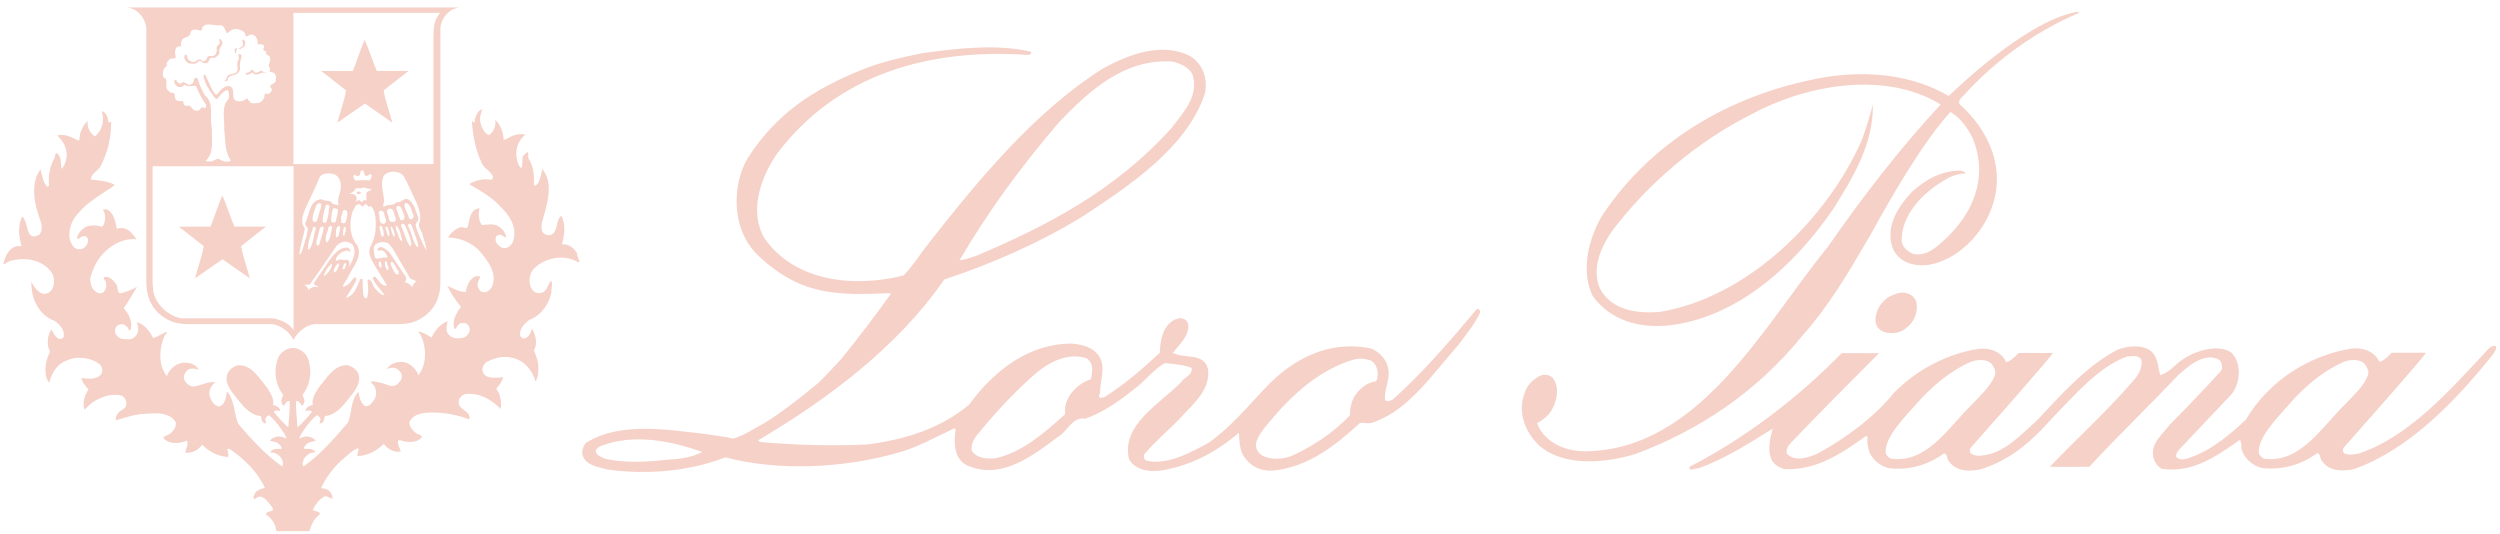 <svg width="281" height="60" viewBox="0 0 281 60" fill="none" xmlns="http://www.w3.org/2000/svg">
<path d="M16.45 3.06V31.4C16.38 33.07 16.88 34.61 18.38 35.64C19.35 36.31 20.21 36.43 21.28 36.43H30.57C31.55 36.55 32.55 37.3 32.99 38.21C33.43 37.3 34.39 36.54 35.37 36.43H44.66C45.73 36.43 46.6 36.31 47.57 35.64C49.07 34.62 49.57 33.07 49.5 31.4V3.06C49.59 2.31 50.14 1.32 51.11 0.97C51.3 0.9 51.62 0.84 51.62 0.84H14.32C14.32 0.84 14.64 0.9 14.83 0.97C15.8 1.32 16.33 2.31 16.44 3.06M33.66 28.45C33.76 27.48 34.12 26.59 34.27 25.64C33.69 25.03 34.06 24.06 34.34 23.41C34.88 22.23 35.47 21.06 35.95 19.86C36.33 19.42 37.03 19.42 37.56 19.59C38.06 19.78 38.26 20.25 38.3 20.75C38.43 21.61 37.79 22.22 38.07 23.05C37.83 22.98 37.37 23.04 37.21 22.68C36.91 22.48 36.45 22.65 36.18 22.39C34.81 22.45 34.81 23.96 34.4 24.86C34.29 25 34.33 25.25 34.36 25.42C34.86 25.59 34.43 26.09 34.5 26.45C34.2 27.15 34.16 27.95 33.74 28.6C33.61 28.66 33.73 28.49 33.64 28.46M38.73 25.09C38.57 25.1 38.39 25.09 38.32 24.95C38.46 24.69 38.21 24.31 38.43 24.17C38.5 23.93 38.5 23.4 38.94 23.66C39.11 23.86 39.03 24.2 39 24.44C38.92 24.67 38.93 24.93 38.73 25.1M38.7 26.49L38.53 26.46C38.6 26.12 38.49 25.65 38.8 25.46C38.97 25.8 38.79 26.17 38.7 26.49ZM38.19 25.95C38.08 26.18 38.13 26.49 37.92 26.66L37.75 26.63C37.79 26.2 37.66 25.63 38.05 25.4C38.38 25.39 38.15 25.76 38.19 25.94M35.2 24.89C35.04 24.65 35.2 24.36 35.2 24.09L35.57 23.03C35.71 22.93 35.83 22.8 36.03 22.86C36.15 22.99 36.1 23.22 36.06 23.37L35.62 24.84C35.51 24.91 35.32 25.01 35.21 24.88M35.38 26.09C35.22 26.76 35.18 27.47 34.77 28.03C34.7 28.04 34.64 28.03 34.6 27.97C34.61 27.1 34.97 26.36 35.19 25.57C35.23 25.46 35.35 25.51 35.42 25.5C35.59 25.67 35.42 25.89 35.39 26.09M35.58 27.08L35.97 25.61C36.06 25.47 36.24 25.44 36.38 25.51C36.35 26.2 36.04 26.85 35.87 27.52C35.78 27.56 35.73 27.62 35.63 27.59C35.52 27.46 35.56 27.23 35.59 27.08M36.26 24.89C36.29 24.22 36.46 23.61 36.65 23.01C36.81 22.98 36.98 23.01 37.02 23.18C36.95 23.79 36.92 24.45 36.65 24.99C36.52 25.05 36.28 25.05 36.26 24.89ZM36.92 25.54L37.06 25.41C37.18 25.38 37.3 25.42 37.33 25.54C37.22 26.11 37.16 26.7 36.84 27.18C36.78 27.21 36.74 27.24 36.67 27.22C36.43 26.65 36.87 26.11 36.91 25.54M37.26 24.95C37.17 24.61 37.29 24.26 37.29 23.92L37.43 23.45C37.62 23.38 37.84 23.41 37.97 23.55C38 24.05 37.81 24.46 37.74 24.92C37.61 25.03 37.4 25.05 37.25 24.95M36.5 30.99H36.37C36.57 30.49 36.86 29.92 37.33 29.62C37.3 30.13 36.94 30.63 36.5 30.99ZM37.92 30.3C37.86 30.41 37.76 30.54 37.63 30.6H37.5C37.51 30.2 37.74 29.84 38.04 29.57C38.24 29.76 37.97 30.07 37.91 30.3M38.12 29.2C38.02 29.27 37.86 29.34 37.75 29.27C37.75 28.83 38.12 28.54 38.49 28.31C38.73 28.24 39.08 28.02 39.29 28.31C39.33 28.32 39.35 28.25 39.39 28.24C39.38 28.08 39.26 27.97 39.15 27.85C38.35 27.72 37.75 28.35 37.24 28.95L35.31 31.76C35.21 32.17 35.68 32.03 35.82 32.27C35.41 32.18 34.93 32.24 34.69 32.61C34.61 32.41 34.49 32.07 34.2 32.07C34.37 31.93 34.64 32.04 34.83 31.96C35.89 30.53 36.83 29.06 37.84 27.62C38.2 27.29 38.62 27.05 39.14 27.21C39.37 27.28 39.63 27.45 39.73 27.68C40.09 28.57 39.56 29.32 39.24 30.05C39.31 29.87 39.27 29.64 39.28 29.44C39.18 29.21 38.94 29.14 38.72 29.23C38.55 29.26 38.32 29.09 38.11 29.2M40 21.18C40.27 21.09 40.66 21.25 40.89 21.05C41.16 21.16 41.46 21.26 41.75 21.22C41.68 21.53 41.25 21.41 41.18 21.73V22.54C41.07 22.54 40.97 22.43 40.87 22.51C40.77 22.57 40.8 22.67 40.7 22.71C40.54 22.65 40.41 22.41 40.21 22.54C40.15 22.57 40.12 22.64 40.04 22.61C40 22.45 40.15 22.25 40.04 22.07C39.84 21.77 39.51 21.78 39.18 21.8C39.52 21.73 39.84 21.49 40.01 21.17M39.83 19.64C40 19.68 40.14 19.87 40.31 19.78C40.62 19.64 40.34 19.07 40.82 19.17C40.99 19.36 40.86 19.73 41.19 19.78C41.4 19.79 41.66 19.39 41.78 19.71C41.77 19.94 41.67 20.12 41.51 20.29C40.98 20.23 40.37 20.25 39.9 20.29C39.8 20.1 39.61 19.8 39.83 19.63M38.87 29.55C38.97 29.79 38.83 30.01 38.73 30.21C38.66 30.24 38.57 30.32 38.49 30.24C38.59 30 38.56 29.61 38.88 29.55M43.43 32.12C42.82 32.16 42.59 31.46 42.16 31.12C42.06 31.03 41.93 31.16 41.89 31.26C42.15 31.97 42.8 32.53 43.23 33.17C42.82 33.18 42.43 32.74 42.13 32.39C41.84 32.08 41.89 31.5 41.4 31.41L41.3 31.51C41.39 32.12 41.46 32.92 41.23 33.49C41.03 33.62 40.9 33.38 40.86 33.22C40.77 32.64 40.75 31.99 40.76 31.41C40.72 31.29 40.6 31.35 40.52 31.34C40.15 32.11 39.85 33.27 38.88 33.47C39.26 32.8 39.76 32.18 40.04 31.47C40.05 31.36 40.05 31.2 39.91 31.17C39.55 31.3 39.51 31.74 39.15 31.95C38.95 32.05 38.79 32.25 38.54 32.22C38.64 31.78 39.01 31.44 39.18 31.02C39.68 29.92 40.84 28.79 40.11 27.49C39.27 26.53 39.24 24.93 39.64 23.75C39.84 23.46 39.94 22.87 40.45 22.97C40.58 23.07 40.71 23.33 40.86 23.14C40.92 23.01 41.05 22.94 41.2 22.97C41.3 23.07 41.33 23.28 41.51 23.24C41.55 23.15 41.64 23.18 41.71 23.18C42.34 23.89 42.24 25.02 42.2 26.02C42.1 26.68 41.89 27.29 41.57 27.86C41.34 28.66 41.81 29.24 42.13 29.86L43.43 31.97V32.11V32.12ZM42.64 29.38C42.83 29.38 42.84 29.64 42.88 29.79V30.06C42.67 30.13 42.64 29.89 42.57 29.79C42.57 29.65 42.56 29.49 42.64 29.38ZM43.57 30.4C43.29 30.11 43.21 29.73 43.29 29.34C43.39 29.33 43.48 29.44 43.5 29.51C43.49 29.81 43.84 30.14 43.57 30.39M44.8 30.82C44.47 30.99 44.31 30.53 44.19 30.33C44.1 30.05 43.69 29.62 44.05 29.4C44.43 29.7 44.53 30.17 44.83 30.54L44.8 30.81V30.82ZM46.31 32.26C46.12 31.97 45.81 31.73 45.45 31.75C45.66 31.63 45.68 31.33 45.62 31.12L43.76 28.35C43.39 28.08 43 27.57 42.53 27.86C42.44 27.93 42.4 28 42.42 28.1C42.59 28.28 42.79 28.04 42.98 28.17C43.32 28.28 43.51 28.66 43.56 29C43.33 28.9 43.07 28.86 42.88 29.03C42.61 28.93 42.25 29.24 42.12 28.89C42.08 28.46 41.88 27.92 42.15 27.52C42.51 27.23 42.99 27.16 43.45 27.25C43.76 27.37 43.95 27.69 44.14 27.94L46.07 31.24C46.27 31.47 46.58 31.45 46.83 31.64C46.64 31.71 46.39 32 46.32 32.27M45.82 26.02C46.01 26.52 46.23 26.99 46.23 27.56C46.19 27.65 46.07 27.65 46.02 27.59C45.61 26.93 45.45 26.16 45.11 25.46C45.1 25.33 45.1 25.16 45.24 25.12C45.6 25.26 45.68 25.7 45.82 26.02ZM45.45 22.94L45.62 22.8C46.23 22.99 46.22 23.73 46.48 24.21C46.54 24.41 46.38 24.57 46.24 24.65C46.11 24.69 46.04 24.58 45.97 24.51C45.86 23.97 45.44 23.5 45.46 22.94M45.31 24.72C45.24 24.78 45.12 24.74 45.04 24.75C44.8 24.34 44.73 23.85 44.53 23.41C44.54 23.28 44.6 23.21 44.73 23.14C45.23 23.17 45.17 23.78 45.42 24.1C45.45 24.3 45.53 24.63 45.32 24.73M44.94 25.98C45.02 26.35 45.17 26.7 45.21 27.08C44.98 27.11 44.95 26.78 44.82 26.64C44.78 26.18 44.36 25.8 44.52 25.34C44.71 25.47 44.83 25.75 44.93 25.98M44.28 24.92C43.52 25.11 43.78 24.21 43.5 23.86C43.44 23.66 43.61 23.49 43.77 23.45C44.37 23.44 44.26 24.15 44.48 24.51C44.52 24.65 44.49 24.91 44.28 24.92ZM44.38 26.56C44.31 26.66 44.24 26.55 44.18 26.49C44.08 26.16 43.94 25.85 43.91 25.5L43.97 25.43C44.21 25.73 44.36 26.15 44.38 26.56ZM43.67 25.81C43.73 26.04 43.84 26.31 43.7 26.54H43.63C43.52 26.2 43.36 25.88 43.33 25.51C43.54 25.41 43.6 25.67 43.67 25.81ZM43.16 25.16C42.47 25.17 42.76 24.36 42.57 23.96C42.54 23.85 42.61 23.75 42.71 23.72C42.94 23.58 43.11 23.81 43.18 23.99C43.17 24.38 43.68 24.92 43.15 25.16M43.08 26.56C42.82 26.7 42.88 26.33 42.77 26.22C42.8 25.93 42.57 25.69 42.71 25.41C43 25.34 42.98 25.71 43.08 25.88C43.09 26.11 43.21 26.38 43.08 26.57M46.88 27.76C46.32 27.06 46.31 26.15 45.85 25.4C45.93 25.33 45.82 25.2 45.96 25.16C46.13 25.1 46.26 25.3 46.3 25.43C46.53 26.2 46.93 26.9 47.01 27.73C46.98 27.79 46.92 27.74 46.87 27.76M46.75 25.46C46.58 25 47.21 24.85 46.99 24.4C46.73 23.69 46.56 22.9 45.92 22.42C45.36 22.16 45.12 22.88 44.55 22.72C44.21 23.23 43.49 22.86 43.11 23.3C43.04 23.06 43.11 22.8 43.18 22.59C43.12 21.65 42.69 20.61 43.15 19.71L43.52 19.44C44.08 19.2 44.86 19.25 45.31 19.71C45.91 20.69 46.31 21.77 46.82 22.79C47.08 23.46 47.38 24.25 47.16 24.99C46.93 25.43 47.3 25.8 47.43 26.19C47.63 26.85 47.87 27.49 47.94 28.2C47.47 27.32 47.06 26.42 46.74 25.46M32.99 1.45H49.47C48.81 2.17 48.73 3.08 48.72 4.06V18.44H32.98V1.45H32.99ZM18.76 7.38C18.66 7.04 18.89 6.79 19.13 6.62C19.34 6.56 19.59 6.62 19.76 6.45C19.68 6.06 19.56 5.49 19.99 5.22C20.12 5.19 20.29 5.28 20.38 5.15C20.28 4.86 20.39 4.58 20.55 4.36C20.86 4.15 21.44 4.15 21.41 3.6C21.5 3.43 21.67 3.34 21.85 3.33C22.22 3.22 22.71 3.76 22.73 3.09C23.23 2.39 24.13 3.02 24.83 2.82C25.29 2.95 25.29 3.48 25.54 3.75C25.9 3.39 26.32 3.14 26.84 3.31C27.11 3.41 27.48 3.51 27.57 3.85C27.61 3.94 27.58 4.06 27.7 4.12C27.94 4.02 28.16 3.78 28.46 3.92C28.9 4.11 28.97 4.55 28.97 4.98C29.2 5.02 29.47 4.87 29.66 5.12C29.82 5.32 29.35 5.68 29.8 5.73C29.93 5.77 29.97 5.96 29.9 6.07C30.04 6.21 30.34 6.23 30.34 6.48C30.53 6.94 29.98 7.28 30.34 7.64C30.41 7.81 30.21 7.97 30.38 8.1C30.59 8.03 30.72 8.2 30.89 8.27C31.02 8.46 31.06 8.74 30.99 8.98C31.08 9.54 29.93 9.42 30.55 9.98C30.58 10.24 30.39 10.46 30.16 10.55C29.99 10.64 29.86 10.41 29.75 10.55C29.76 10.98 29.54 11.39 29.14 11.55C28.84 11.58 28.47 11.69 28.18 11.55L27.74 11.04C27.44 11.36 27.03 11.45 26.61 11.36C25.84 11.07 26.57 10.03 25.85 9.7C25.21 9.54 24.72 10.2 24.38 10.63L24.21 10.6C23.67 9.93 23.45 9.13 23.07 8.4C22.99 8.39 22.89 8.4 22.87 8.49C22.99 9.41 23.55 10.16 24.07 10.9C24.18 11 24.28 11.2 24.44 11.07C24.8 10.68 25.05 10.23 25.58 10.11C25.78 10.38 25.77 10.78 25.71 11.11C24.82 11.95 25.27 13.39 25.2 14.54C25.36 15.75 25.24 17.08 25.96 18.06C25.52 18.29 24.96 18.12 24.59 17.86C24.22 17.82 23.95 18.2 23.53 18.16C23.4 18.07 23.2 18.2 23.12 18.06C24.13 17.18 23.75 15.65 23.83 14.46C23.5 13.23 24.16 11.61 23.02 10.72C22.71 10.12 22.38 9.49 22.21 8.82C22.15 8.74 22.06 8.74 21.95 8.74C21.74 8.95 21.82 9.32 21.51 9.47C21.04 9.76 20.74 8.9 20.34 9.4C20.14 9.41 19.95 9.3 19.87 9.13C19.83 9.07 19.84 9 19.77 8.96C19.67 8.92 19.66 9.02 19.6 9.06C19.57 9.35 19.73 9.6 19.97 9.75C20.18 9.79 20.36 9.82 20.56 9.71C20.7 9.34 20.97 9.7 21.17 9.68L22.03 9.65C22.33 10.38 22.67 11.11 23.16 11.76C23.19 11.95 23.16 12.16 22.96 12.17C22.59 11.77 22.57 12.46 22.23 12.44C22 12.48 21.82 12.4 21.66 12.27L21.35 11.87C21.12 11.9 20.78 11.96 20.66 11.73C20.6 11.62 20.63 11.47 20.59 11.36C20.36 11.35 20.06 11.43 19.83 11.25C19.47 11.05 19.89 10.31 19.26 10.44C18.9 10.3 18.66 9.93 18.68 9.54C18.71 9.25 18.81 8.81 18.41 8.73C18.17 8.26 18.35 7.64 18.78 7.39M17.15 18.69H33V37.1C32.36 36.17 31.04 35.64 29.8 35.78H20.4C18.9 35.53 17.57 34.24 17.25 32.86L17.15 31.88V18.68V18.69Z" fill="#F6D1C8"/>
<path d="M21.91 31.29L25.01 29.14L28.09 31.29C27.77 30.08 27.33 28.92 27.1 27.67C28.01 26.93 29.9 25.47 29.9 25.47H26.35C25.87 24.36 25.5 23.09 24.99 21.99C24.48 23.09 24.13 24.37 23.65 25.48H20.1C20.1 25.48 21.98 26.93 22.9 27.67C22.67 28.93 22.25 30.05 21.92 31.29" fill="#F6D1C8"/>
<path d="M64.91 28.55C64.58 27.92 63.93 27.38 63.15 27.47C63.49 26.5 63.58 25.14 63.09 24.24C62.4 24.82 62.79 25.97 61.95 26.4C61.59 26.5 61.24 26.4 60.99 26.1C60.86 25.8 60.82 25.43 60.89 25.1C61.38 23.26 62.37 20.7 60.96 19L60.79 19.76C60.65 20.16 60.56 20.69 60.13 20.89C60.09 20.83 60.02 20.78 60 20.72C60.07 19.64 59.94 18.64 59.41 17.81C59.32 17.58 59.44 17.28 59.31 17.08C59.05 17.29 58.67 17.48 58.73 17.88C58.67 18.22 58.77 18.62 58.59 18.91C58.29 18.67 58.23 18.32 58.12 18.01C57.85 16.9 58.19 15.84 59.03 15.14C58.56 15 58.02 15.1 57.6 15.27C57.26 15.4 56.94 15.68 56.6 15.71C56.59 14.84 56.26 14.07 55.67 13.46C55.76 14.17 55.5 14.79 54.96 15.2C54.39 14.94 54.13 14.31 54 13.77C53.86 13.23 54.09 12.69 54.2 12.29C53.73 12.38 53.57 12.89 53.42 13.26C53.33 13.4 53.45 13.65 53.32 13.77C53.19 13.77 53.15 13.61 53.04 13.6C53.14 15.24 53.44 16.81 54.11 18.23C54.3 18.87 55.11 19.17 55.38 19.8C55.48 19.96 55.35 20.14 55.21 20.21C54.34 20.05 53.45 20.27 52.74 20.68C52.78 20.78 55.25 22.02 56.09 23.08C57.33 24.19 58.25 25.68 57.6 27.3C57.39 27.63 57.06 27.94 56.63 27.87C56.25 27.88 55.92 27.51 55.74 27.18C55.68 26.92 55.65 26.57 55.94 26.44C56.34 26.24 56.57 26.65 56.91 26.71C56.85 26.21 56.52 25.75 56.08 25.47C55.54 25.09 54.77 25.24 54.17 25.3C53.77 24.8 53.77 24.04 53.89 23.42H53.79C52.81 23.62 52.78 24.68 52.59 25.45C52.43 25.85 52.06 25.42 51.73 25.55C51.19 25.71 50.66 26.2 50.36 26.68C51.67 26.75 52.83 27.18 53.79 28.09C54.8 29.27 56 30.73 55.26 32.3C55.05 32.63 54.73 32.86 54.35 32.84C54.05 32.84 53.86 32.57 53.76 32.33C53.53 31.87 53.86 31.47 54 31.07L53.54 31.03C52.78 31.27 52.48 32.12 52.34 32.81C51.6 32.82 50.94 32.42 50.28 32.13C50.67 32.94 51.17 33.7 51.76 34.43C51.85 34.6 51.63 34.74 51.52 34.87C51.15 35.48 50.79 36.27 51.11 37C51.31 36.93 51.35 36.66 51.52 36.51C51.72 36.25 52.09 36.3 52.38 36.34C52.64 36.51 52.84 36.77 52.79 37.1C52.76 37.44 52.49 37.79 52.16 37.93C51.6 38.07 50.82 38.13 50.42 37.59C50.05 37.19 50.21 36.58 50.32 36.11C49.49 36.37 48.85 37.19 48.51 37.94C48.01 37.65 47.51 37.3 46.97 37.26L47.2 37.53C47.97 38.87 48.01 40.96 47.03 42.18C46.79 41.44 46 40.71 45.19 40.68C44.52 40.67 43.85 40.88 43.5 41.47C43.82 41.37 44.2 41.26 44.53 41.4C44.77 41.56 45.01 41.74 45.11 42.01C45.28 42.5 45 42.87 44.67 43.18C44.04 43.68 43.37 43.11 42.74 43.01C42.38 42.97 41.97 42.78 41.65 42.91L42.05 43.35C42.32 43.79 42.36 44.43 42.09 44.89C41.83 45.25 41.55 45.73 41.02 45.65C40.53 45.24 40.36 44.65 40.31 44.04C39.37 44.92 39.6 46.4 39.09 47.52C37.63 49.23 35.93 51.17 34.12 52.43C33.91 52.16 34.08 51.8 34.19 51.53C34.49 51.09 34.93 50.83 35.46 50.85C35.37 50.59 35.06 50.49 34.8 50.45H34.19C34.12 50.18 34.43 49.96 34.63 49.79C34.89 49.63 35.23 49.66 35.49 49.52C35.15 49.12 34.55 48.96 34.02 49.13C33.91 49.2 33.76 49.29 33.64 49.24C33.78 48.86 34.02 48.51 34.27 48.17C34.64 47.64 35.07 47.1 35.6 46.67C35.8 46.7 35.93 46.87 36.01 47.04C36.11 47.27 35.82 47.42 35.98 47.58C36.17 47.61 36.34 47.44 36.38 47.28L36.52 46.77C38.03 46.63 38.9 45.11 39.8 44.03C40.17 43.44 40.54 42.79 40.29 42.05C40.13 41.58 39.63 41.22 39.19 41.08C37.65 40.82 36.65 42.58 35.81 43.59C35.45 44.18 35.02 44.75 35.15 45.53C34.85 45.57 34.57 45.69 34.39 45.99C34.42 46.08 34.32 46.1 34.36 46.19C34.57 46.18 34.87 46.05 35.07 46.29C34.6 46.9 33.98 47.55 33.43 48.04C33.39 47.05 33.23 46.11 33.29 45.09C33.5 44.99 33.69 45.25 33.8 45.4C33.87 45.44 33.79 45.57 33.91 45.57C34.14 45.58 34.12 45.33 34.21 45.18C34.25 44.87 34.08 44.64 34.01 44.37C34.95 43.21 35.12 41.44 34.52 40.09C34.17 39.51 33.58 39.12 32.92 39.11C32.26 39.13 31.67 39.51 31.32 40.09C30.72 41.45 30.89 43.22 31.83 44.37C31.76 44.64 31.59 44.87 31.63 45.18C31.72 45.32 31.7 45.58 31.93 45.57C32.06 45.57 31.97 45.44 32.04 45.4C32.15 45.24 32.34 44.99 32.55 45.09C32.61 46.12 32.45 47.06 32.41 48.04C31.85 47.54 31.24 46.9 30.77 46.29C30.97 46.05 31.27 46.18 31.48 46.19C31.52 46.1 31.42 46.08 31.45 45.99C31.28 45.69 30.99 45.58 30.69 45.53C30.82 44.75 30.39 44.17 30.03 43.59C29.19 42.58 28.19 40.82 26.65 41.08C26.21 41.22 25.71 41.58 25.55 42.05C25.29 42.79 25.66 43.45 26.04 44.03C26.94 45.11 27.81 46.63 29.32 46.77L29.46 47.28C29.5 47.44 29.67 47.61 29.86 47.58C30.02 47.42 29.73 47.27 29.83 47.04C29.92 46.87 30.04 46.7 30.24 46.67C30.77 47.1 31.2 47.64 31.57 48.17C31.81 48.51 32.06 48.86 32.2 49.24C32.07 49.28 31.93 49.2 31.81 49.13C31.28 48.96 30.68 49.12 30.34 49.52C30.6 49.66 30.94 49.63 31.2 49.79C31.4 49.96 31.71 50.17 31.64 50.45H31.03C30.77 50.49 30.46 50.59 30.37 50.85C30.9 50.84 31.34 51.09 31.64 51.53C31.75 51.8 31.93 52.16 31.71 52.43C29.9 51.17 28.23 49.35 26.77 47.63C26.3 46.5 26.38 45.14 25.64 44.13C25.57 44.14 25.54 43.99 25.47 44.1C25.41 44.73 25.28 45.47 24.66 45.7C24.1 45.66 23.76 45.04 23.59 44.61C23.42 43.94 23.69 43.38 24.2 42.95C23.3 42.86 22.56 43.38 21.67 43.44C21.24 43.38 20.9 43.07 20.71 42.68C20.57 42.27 20.77 41.91 21.05 41.62C21.39 41.35 21.89 41.41 22.28 41.55V41.41C21.87 40.9 21.25 40.72 20.57 40.77C19.76 40.86 19.01 41.51 18.76 42.27C17.75 41.06 17.88 39.07 18.52 37.72C18.61 37.59 18.73 37.46 18.79 37.31C18.59 37.25 17.59 37.94 17.22 38C16.86 37.27 16.22 36.39 15.36 36.23C15.36 36.39 15.49 36.49 15.5 36.63C15.61 37.14 15.49 37.61 15.06 37.94C14.75 38.2 14.26 38.15 13.86 38.11C13.47 38.1 13.09 37.78 12.96 37.43C12.87 37.13 12.95 36.82 13.17 36.6C13.31 36.49 13.5 36.47 13.68 36.43C13.97 36.42 14.17 36.63 14.37 36.84C14.44 36.94 14.47 37.13 14.6 37.14C14.66 37.11 14.66 37.06 14.71 37.01C14.87 36.12 14.51 35.3 13.91 34.64C14.44 33.91 15.39 32.24 15.39 32.24C14.89 32.54 14.36 32.74 13.81 32.9C12.98 33.24 13.38 32.16 13 31.87C12.7 31.46 12.3 31.03 11.73 31.14C11.49 31.31 11.89 31.51 11.9 31.72C11.99 32.15 11.93 32.63 11.56 32.89C11.39 33 11.12 32.98 10.95 32.89C10.31 32.58 10.12 31.89 10.15 31.21C10.44 30.25 10.83 29.33 11.56 28.54C12.59 27.43 13.97 26.74 15.36 26.9C15.16 26.61 14.92 26.34 14.68 26.07C14.28 25.7 13.68 25.48 13.14 25.73C12.95 24.99 12.9 24.16 12.21 23.65C12.02 23.48 11.77 23.52 11.57 23.58L11.74 23.92C11.87 24.45 11.84 25.08 11.5 25.49C10.89 25.32 10.12 25.23 9.54 25.56C9.11 25.87 8.66 26.32 8.66 26.86C8.85 26.86 8.99 26.75 9.13 26.63C9.36 26.54 9.62 26.46 9.79 26.69C9.99 26.98 9.88 27.25 9.76 27.52C9.5 27.89 9.2 28.09 8.73 28C8.19 27.9 7.97 27.3 7.83 26.86C7.66 25.63 8.14 24.59 9 23.75C10.03 22.46 12.88 20.99 12.87 20.77C12.16 20.3 10.23 20.19 10.23 20.19C10.19 19.56 10.93 19.26 11.26 18.76C12.09 17.23 12.5 15.48 12.5 13.68L12.19 13.79C12.16 13.26 12 12.66 11.43 12.48C11.76 13.51 11.52 14.65 10.67 15.33C10.09 14.97 9.74 14.22 9.86 13.55C9.53 13.92 9.25 14.31 9.1 14.75C8.91 15.06 9.04 15.49 8.86 15.81C8.1 15.48 7.35 14.98 6.43 15.22C6.77 15.59 7.17 16 7.32 16.49C7.66 17.3 7.48 18.33 6.95 18.99C6.74 18.39 7.02 17.55 6.29 17.18C6.29 17.18 6.15 17.59 6.12 17.79C5.61 18.69 5.41 19.7 5.51 20.84C5.48 20.91 5.41 21.03 5.31 20.98C4.8 20.47 4.75 19.71 4.55 19.05C3.49 20.42 3.78 22.57 4.31 24.09C4.51 24.78 4.97 25.66 4.45 26.35C2.81 27.31 3.28 24.95 2.49 24.34C2.01 25.31 2.08 26.57 2.42 27.6C2.29 27.73 2.08 27.64 1.91 27.67C0.97 27.86 0.55 28.87 0.37 29.68C0.71 29.67 0.93 29.32 1.26 29.31C2.89 28.87 4.77 29.21 5.79 30.61C6.15 31.15 6.16 32.01 5.83 32.56C5.64 32.86 5.33 33 5 33.03C4.16 33.06 3.53 31.66 3.53 31.66C3.5 32.05 3.57 32.4 3.6 32.76C3.79 34.13 4.74 35.6 6.13 36.06C6.73 36.5 7.31 37.1 7.16 37.87C7.03 38.04 6.83 38.18 6.62 38.07C6.15 37.93 5.79 37.01 5.79 37.01C5.32 37.68 5.22 38.81 5.62 39.54C5.15 40.43 4.93 41.62 5.28 42.62C5.37 42.75 5.39 42.98 5.55 42.96C5.78 42 6.39 40.93 7.41 40.56C8.55 39.98 10.22 40.15 11.21 40.95C11.48 41.21 11.57 41.64 11.42 41.98C10.99 42.71 9.89 42.58 9.15 42.49C9.24 42.99 9.61 43.39 9.95 43.79C9.48 44.42 9.27 45.23 9.47 46.05L10.35 45.26C11.31 44.63 12.46 44.2 13.65 44.45C13.99 44.64 14.26 44.98 14.19 45.41C14.22 45.98 13.56 46.05 13.26 46.44C13.07 46.67 12.97 47.01 13.03 47.25C13.9 46.98 14.76 46.69 15.7 46.56C17.07 46.47 18.9 46.14 19.74 47.42C19.85 47.88 19.6 48.26 19.3 48.59C19.03 48.88 18.67 48.93 18.37 49.13C18.38 49.24 18.44 49.33 18.54 49.42C19.2 49.96 20.29 49.85 21.01 49.52C21.25 49.98 20.84 50.45 20.84 50.89C21.61 50.93 22.27 50.62 22.72 49.99C23.55 50.8 24.49 51.3 25.63 51.36C25.77 51.07 25.5 50.75 25.59 50.45C25.69 50.42 25.75 50.48 25.83 50.48C27.43 51.54 29.01 53.12 29.77 54.83C29.38 54.94 28.98 55.02 28.71 55.37C28.6 55.58 28.41 55.83 28.54 56.1C28.75 56.09 28.9 55.9 29.08 55.82C29.77 55.75 30.21 56.55 30.59 57.02C31 57.66 29.93 57.31 29.9 57.82C30.37 58.13 30.79 58.65 30.96 59.19C31 59.36 31 59.55 31.1 59.71H34.77C34.91 59.35 35.01 58.97 35.21 58.64C35.38 58.27 35.77 58.04 35.99 57.71C35.78 57.45 35.43 57.48 35.16 57.34C35.39 56.77 35.83 56.18 36.4 55.83C36.7 55.64 37.06 56.03 37.36 56.04C37.4 55.81 37.3 55.64 37.22 55.45C36.98 55.01 36.53 54.91 36.09 54.86C36.62 53.7 37.42 52.63 38.42 51.71C39.02 51.24 39.55 50.61 40.25 50.38C40.39 50.67 40.11 50.98 40.18 51.27C41.32 51.21 42.29 50.73 43.12 49.9C43.61 50.48 44.29 50.91 45.05 50.73C44.94 50.34 44.68 50.02 44.74 49.56C44.78 49.43 44.93 49.52 45.01 49.49C45.75 49.75 46.85 49.83 47.41 49.15C47.45 48.88 47 48.86 46.8 48.71C46.37 48.38 46.01 47.97 46.01 47.44C46.55 46.31 48.11 46.33 49.16 46.38C50.43 46.45 51.62 46.71 52.76 47.14C52.95 46.07 51.45 46.16 51.56 45.11C51.56 44.75 51.92 44.41 52.25 44.3C53.86 44.1 55.19 44.87 56.29 45.97C56.37 45.36 56.3 44.73 56.08 44.19C55.99 44 55.77 43.82 55.81 43.62C56.19 43.26 56.47 42.82 56.54 42.38C56.41 42.42 56.27 42.39 56.15 42.45C55.48 42.44 54.54 42.58 54.27 41.79C54.13 41.38 54.34 41.02 54.61 40.74C55.48 40.25 56.54 39.94 57.59 40.22C58.85 40.45 59.87 41.63 60.16 42.82H60.23C60.53 42.32 60.52 41.64 60.5 41.05C60.44 40.44 60.23 39.91 60.01 39.37C60.48 38.63 60.18 37.61 59.81 36.94C59.65 37.3 59.54 37.83 59.05 38C58.82 38.11 58.58 37.97 58.47 37.76C58.33 37 58.91 36.39 59.5 35.95C60.8 35.49 61.77 34.12 61.97 32.84C61.96 32.4 62.16 31.93 61.94 31.53C61.6 31.9 61.58 32.39 61.21 32.73C60.94 32.97 60.44 33.02 60.13 32.84C59.82 32.64 59.64 32.33 59.57 32.01C59.44 31.31 59.58 30.55 60.16 30.05C61.3 29.04 63.04 28.64 64.51 29.24C64.72 29.3 64.92 29.53 65.15 29.44L64.85 28.61L64.91 28.55Z" fill="#F6D1C8"/>
<path d="M42.35 7.98C41.87 6.87 41.5 5.59 40.99 4.49C40.48 5.59 40.13 6.87 39.65 7.98H36.1C36.1 7.98 37.99 9.43 38.9 10.17C38.67 11.43 38.25 12.55 37.92 13.79L41.02 11.64L44.1 13.79C43.78 12.58 43.34 11.42 43.12 10.17C44.03 9.43 45.92 7.97 45.92 7.97H42.37L42.35 7.98Z" fill="#F6D1C8"/>
<path d="M22.87 8.49C22.6 8.47 22.42 8.71 22.2 8.82C22.43 8.7 22.59 8.48 22.87 8.49Z" fill="#F6D1C8"/>
<path d="M21.3 7.13C21.61 7.17 22.04 7.26 22.26 6.93C22.56 6.62 22.75 7.2 23.07 7.1C23.63 7.16 23.37 6.32 23.97 6.52C24.27 6.49 24.57 6.22 24.68 5.93C24.48 5.42 25.04 5.23 24.99 4.73C24.95 4.57 24.8 4.33 24.6 4.43C24.6 4.46 24.6 4.52 24.64 4.53C24.77 4.69 24.7 4.94 24.57 5.07C24.17 5.17 24.48 5.68 24.3 5.93C24.16 6.63 23.33 5.99 23.27 6.56C23.18 6.76 22.97 6.95 22.71 6.86C22.33 6.28 22.05 7.19 21.55 6.93C21.38 6.87 21.19 6.77 21.11 6.62C20.97 6.49 21.12 6.11 20.82 6.15C20.73 6.23 20.71 6.35 20.72 6.49C20.76 6.76 21.01 7.05 21.28 7.13" fill="#F6D1C8"/>
<path d="M25.61 9.02C25.62 8.24 26.55 8.68 26.84 8.06C27.04 7.92 26.97 7.62 26.98 7.45C26.87 7.04 27.14 6.69 27.15 6.28C27.14 6.08 26.94 6.04 26.78 6.11C26.79 6.31 26.87 6.48 26.84 6.69C26.44 7.09 26.93 7.72 26.57 8.13C26.26 8.43 25.57 8.2 25.51 8.74C25.42 8.87 25.35 9.13 25.12 9.08C25.26 9.11 25.51 9.19 25.61 9.01" fill="#F6D1C8"/>
<path d="M27.42 5.29C27.55 5.13 27.58 4.95 27.56 4.73C27.5 4.63 27.46 4.43 27.29 4.46C27.13 4.66 27.38 4.84 27.32 5.07C27.22 5.31 26.99 5.3 26.84 5.45C27.03 5.65 27.22 5.31 27.42 5.28" fill="#F6D1C8"/>
<path d="M28.38 8.16C28.88 8.75 29.35 7.93 29.92 8.2C29.88 8.07 29.73 8.11 29.62 8.09C29.32 7.73 29.08 8.22 28.72 8.16C28.56 8.13 28.52 7.96 28.42 7.86C28.28 7.75 28.21 7.97 28.11 8.03C27.95 8.19 27.64 8.13 27.57 8.33C27.86 8.52 28.13 8.26 28.38 8.16Z" fill="#F6D1C8"/>
<path d="M26.67 5.49C26.61 5.48 26.56 5.39 26.47 5.42C26.33 5.55 26.34 5.83 26.44 5.98C26.61 5.92 26.51 5.62 26.67 5.49Z" fill="#F6D1C8"/>
<path d="M40.41 21.81C40.48 21.78 40.58 21.7 40.58 21.64C40.49 21.55 40.39 21.51 40.27 21.53C40.17 21.54 40.07 21.64 40.07 21.74C40.11 21.87 40.3 21.78 40.41 21.81Z" fill="#F6D1C8"/>
<path fill-rule="evenodd" clip-rule="evenodd" d="M209.89 49.56C209.89 49.37 209.9 49.24 209.91 49.07C209.85 48.96 209.72 49.05 209.65 49.07C206.91 51.01 204.1 52.92 200.52 52.72C199.99 52.54 199.44 52.26 199.15 51.71C198.47 50.38 199.28 48.21 199.26 48.17C196.54 49.87 193.83 51.6 190.86 52.66C190.55 52.59 189.76 53.08 189.91 52.46C195.93 49.38 201.91 44.91 207.01 39.69C208.33 39.69 211.27 39.71 211.21 39.69C208.54 42.36 204.22 46.71 201.62 49.44C201.23 49.86 200.63 50.37 200.87 51.02C201.79 51.97 203.38 51.39 204.3 50.98C207.4 49.29 210.66 46.92 212.91 44.12C215.5 41.5 218.93 39.73 222.46 39.2C223.62 39.11 224.73 39.44 225.36 40.43C225.4 40.52 225.4 40.63 225.51 40.69C225.95 40.65 226.56 40.02 226.88 39.68C228.22 39.68 229.5 39.68 230.75 39.68C229.97 40.78 223.81 47.72 221.56 50.27C221.34 50.48 221.39 50.76 221.52 50.97C221.98 51.23 222.32 51.28 222.83 51.19C225.31 50.92 227.06 48.94 228.94 47.27C231.69 44.35 234.63 41.01 238.06 39.29C239.17 38.87 240.77 38.71 241.75 39.44C242.58 40.15 242.54 41.22 242.81 42.15C243.73 41.95 244.47 41 245.19 40.5C245.78 40.08 246.35 39.81 246.84 39.62C248.03 39.16 249.7 38.85 250.84 39.66C251.77 40.65 251.81 42.13 251.37 43.36C251.19 43.73 251.03 44.13 250.73 44.41C248.85 46.42 246.93 48.41 245.04 50.43C244.8 50.69 244.53 50.96 244.62 51.38C245.26 51.95 246.09 51.42 246.73 51.22C248.82 50.36 250.68 48.82 252.42 47.19C254.99 42.8 259.61 39.89 264.4 39.17C265.57 39.08 266.66 39.41 267.3 40.4C267.35 40.49 267.35 40.6 267.45 40.66C267.89 40.62 268.5 39.99 268.82 39.65C270.15 39.65 271.44 39.65 272.69 39.65C271.92 40.75 265.75 47.69 263.5 50.24C263.28 50.45 263.32 50.73 263.46 50.94C263.92 51.2 264.63 51.07 265.13 50.98C270.82 49.07 275.37 43.86 279.7 39.22C279.92 38.98 280.25 38.82 280.53 38.89C280.66 39.26 280.35 39.59 280.16 39.9C275.93 45.18 270.71 50.56 264.6 52.72C263.39 53.01 261.87 52.99 261.08 51.93C260.69 51.6 260.88 50.98 260.44 50.94C258.68 52.22 256.59 52.86 254.26 52.61C253.23 52.39 252.11 51.45 251.93 50.34C251.95 50.01 251.91 49.7 251.77 49.44C249.18 51.24 246.56 53.14 243.13 52.72C242.68 52.7 242.1 51.88 242.01 51.29C241.77 49.79 243.06 48.8 243.92 47.7C245.88 45.73 247.77 43.73 249.62 41.71C249.86 41.41 249.73 41.03 249.66 40.74C249.46 40.3 249 40.25 248.6 40.17C247.08 40.15 245.98 41.18 244.87 42.13C241.51 45.67 238.14 48.9 234.84 52.46C233.52 52.46 230.45 52.5 230.41 52.46C233.23 49.49 236.65 46.39 239.33 43.3C239.95 42.6 240.85 41.77 240.7 40.44C240.35 39.85 239.62 40.05 239.07 40.07C235.79 41.28 233.08 44.54 230.63 47.04C228.99 48.89 227.15 50.65 225.12 51.69C224.31 52.17 223.5 52.45 222.66 52.74C221.45 53.03 219.93 53.01 219.14 51.95C218.75 51.62 218.94 51 218.5 50.96C216.75 52.24 214.66 52.88 212.33 52.63C211.3 52.41 210.17 51.47 210 50.36C210 50.36 209.88 49.86 209.88 49.53M215.36 45.45C217.21 43.34 219.29 41.62 221.62 40.63C222.32 40.41 223.36 40.32 223.91 40.96C224.14 41.31 224.39 41.73 224.22 42.21C223.74 43.42 222.68 44.36 221.73 45.38C219.07 47.92 216.7 52.08 212.61 51.56C212.3 51.49 212.1 51.25 211.97 50.99C211.71 49.29 213.96 47.03 215.36 45.45ZM257.29 45.45C259.13 43.34 261.22 41.62 263.55 40.63C264.26 40.41 265.29 40.32 265.84 40.96C266.06 41.31 266.32 41.73 266.15 42.21C265.67 43.42 264.61 44.36 263.66 45.38C261 47.92 258.62 52.08 254.54 51.56C254.23 51.49 254.04 51.25 253.91 50.99C253.65 49.29 255.9 47.03 257.3 45.45M212.23 33.41C212.89 33.1 213.64 32.7 214.45 32.99C214.93 33.17 215.26 33.55 215.4 33.89C215.62 35.1 215.18 36.24 214.15 36.95C213.45 37.54 212.22 37.59 211.45 37.17C211.14 36.88 210.96 36.85 210.81 36.16C210.74 35.02 211.36 34.03 212.24 33.41M173.25 42.18C173.69 42.05 174.18 42.16 174.5 42.44C175.29 43.41 175.05 44.93 174.5 45.92C174.15 46.65 173.46 47.19 172.76 47.56C173.6 49.76 175.95 50.73 178.19 50.73C191.1 50.55 198.28 36.51 205.47 27.72C209.27 22.23 213.41 16.86 218.13 11.74C211.78 7.85 202.77 9.59 196.73 12.92C190.91 15.85 185.28 20.52 181.1 26.1C179.89 27.9 178.84 30.3 179.89 32.54C181.23 34.87 183.94 35.25 186.48 35.07C196.27 33.51 205.29 24.78 209.27 15.74C209.73 14.47 210.13 13.18 210.48 11.86H210.52C210.52 16.21 208.35 19.82 206.15 23.35C201.73 29.86 195.25 35.73 187.53 36.58C184.15 36.91 180.95 35.99 178.98 33.21C177.66 30.34 178.58 26.82 180.04 24.29C186.02 15.26 195.51 10.27 205.47 8.62C210.26 7.92 215.1 8.48 219.03 10.79C219.07 10.79 227.42 2.45 233.39 1.34C233.48 1.36 233.62 1.3 233.68 1.41V1.45C229.03 3.43 224.7 6.44 220.99 10.42C220.72 10.83 220.04 11.14 220.24 11.69C223.52 14.61 225.44 18.86 223.93 23.18C222.9 26.29 219.98 29.3 216.66 29.79C215.12 29.94 213.53 29.52 212.81 28.05C211.82 25.68 213.22 23.37 214.85 21.62C216.41 20.17 218.19 19.2 220.35 19.17C220.57 19.24 220.88 19.26 220.92 19.5C220.25 19.49 219.29 19.76 218.61 20.23C216.15 21.61 213.62 24.23 213.75 27.19C213.88 27.85 214.59 28.45 215.23 28.58C216.53 28.71 217.42 27.98 218.35 27.15C221.85 24.04 223.47 19.94 221.78 15.65C221.25 14.49 220.38 13.26 219.23 12.58C215.06 17.1 209.93 27.11 209.84 27.08C207.69 30.77 205.51 34.47 202.52 37.81C197.35 44.18 190.79 48.44 183.8 51.04C180.48 52.03 175.93 52.51 173.07 50.14C171.4 48.58 170.52 46.3 171.4 44.08C171.69 43.22 172.41 42.54 173.24 42.19M143.14 46.89C145.6 43.98 148.7 41.41 152.15 40.42C152.76 40.22 153.51 40.33 154.1 40.53C154.61 40.82 154.78 41.34 154.85 41.85C154.83 42.22 154.89 42.64 154.63 42.86C153.64 42.99 152.75 43.72 152.21 44.6C151.88 45.22 151.73 45.9 151.73 46.68C149.88 48.64 147.62 50.12 145.29 51.2C144.23 51.64 142.7 51.77 141.71 51.09C141.25 50.74 141.07 50.16 141.23 49.61C141.62 48.6 142.41 47.74 143.14 46.89ZM109.64 49.12C111.57 46.73 113.77 44.31 116.13 42.22C117.78 40.75 119.93 39.58 122.09 40.26C122.55 40.52 122.73 40.96 122.77 41.43C122.68 41.83 122.77 42.29 122.57 42.64C121.34 43.01 120.06 44.22 119.78 45.5C119.67 45.81 119.74 46.27 119.71 46.56C117.34 48.7 114.94 50.8 111.95 51.5C110.96 51.61 109.8 51.54 109.23 50.67C109.12 50.12 109.34 49.59 109.64 49.13M118.92 13.86C122.55 10.04 126.46 6.57 131.8 6.92C132.7 7.16 133.82 7.58 134.11 8.61C134.66 10.96 132.97 12.66 131.7 14.36C125.39 21.4 117.63 25.42 109.69 28.77C109.1 28.95 108.44 29.19 107.85 29.26C111 23.87 114.73 18.77 118.93 13.86M67.55 50.13C71.18 48.7 75.5 49.56 78.93 50.81C77.79 51.4 76.38 51.62 74.97 51.67C72.77 51.93 70.2 52.07 68 51.56C67.65 51.38 67.21 51.29 67.01 50.88C66.83 50.48 67.3 50.26 67.54 50.13M65.97 49.72C69.69 47.41 74.92 48.29 79.2 48.77C80.28 48.95 81.38 49.04 82.41 49.3C83.68 48.95 84.78 48.13 85.95 47.54C87.97 46.27 89.91 44.75 91.82 43.17C91.91 43.21 94.66 40.25 94.72 40.15C96.59 37.85 98.37 35.47 100.08 33.1V32.94C97.9 33.03 95.82 33.17 93.35 32.83C90.3 32.42 87.75 31.12 85.22 28.72C81.91 25.55 82.45 20.28 84.1 17.69C87.22 12.88 91.18 10.11 97.11 7.75C99.59 6.76 102.43 6.24 103.72 5.97C107.57 5.44 112.01 4.91 115.85 5.81C115.94 5.86 115.89 5.94 115.89 6.03C115.85 6.14 115.71 6.09 115.63 6.18C104.55 5.41 94.18 8.24 87.36 17.25C85.54 19.87 84.13 23.71 85.93 26.79C89.4 31.71 96.04 32.35 101.56 30.96C102.62 29.88 103.41 28.57 104.35 27.39C109.89 20.31 116.33 12.5 123.98 7.69C126.82 6.15 130.64 4.62 133.89 6.37C135.3 7.36 135.78 8.96 135.41 10.59C133.34 16.66 126.88 20.9 121.8 24.26C116.86 27.3 111.58 29.61 106.13 31.42C100.81 39.13 92.88 44.95 85.25 49.47C85.25 49.63 85.43 49.63 85.51 49.69C89.42 50.02 93.66 50.17 97.53 49.95C101.73 49.4 105.66 48.21 108.94 45.47C111.73 41.64 115.69 38.59 120.48 38.62C121.82 38.72 123.34 39.16 123.8 40.61C124.15 41.76 123.63 42.94 123.65 44.15C123.63 44.3 123.5 44.43 123.54 44.61C123.71 44.85 123.98 44.63 124.18 44.61C126.36 43.24 128.38 41.49 130.36 39.66C130.42 38.22 130.65 36.68 132.05 35.91C132.34 35.87 132.62 35.65 132.95 35.82C133.26 35.86 133.5 36.17 133.57 36.5C133.64 37.82 132.58 38.68 131.83 39.66C133.13 40.37 135.39 39.57 135.79 41.56C136.03 43.98 133.96 45.5 132.47 47.2C131.22 48.45 129.75 49.71 128.63 51.05C128.45 51.35 128.66 51.77 128.94 51.79C131.16 52.29 133.82 50.91 135.91 49.72C138.28 48.05 140.24 45.7 142.28 43.54C145.39 40.27 149.45 38.21 154.06 39.16C154.88 39.45 155.73 40.24 155.95 41.12C156.41 42.51 155.53 43.65 155.68 44.97C155.97 45.21 156.25 45.03 156.52 44.93C159.99 41.85 163.07 38.21 165.98 34.75C166.24 34.66 166.33 34.88 166.4 35.06C165.81 36.4 164.79 37.57 163.91 38.79C161.12 41.9 158.44 45.99 154.53 47.41C153.83 47.74 153.39 47.43 152.84 47.56C150.01 50.17 147.02 52.44 143.26 52.88C141.77 53.03 140.52 52.46 139.72 51.14C139.21 50.3 139.3 48.65 139.24 48.65C136.67 50.85 133.81 52.35 130.53 52.88C129.15 53.08 127.63 52.84 126.9 51.63C126 47.71 130.35 45.43 132.74 42.97C133.12 42.38 134.15 42.11 133.91 41.34C132.99 40.99 131.95 40.92 130.94 40.81C129.71 41.47 128.74 42.81 127.58 43.65C125.82 45.08 124.02 46.34 121.97 47.07C120.52 46.78 119.95 48.57 118.87 49.14C115.92 51.34 112.38 54.05 108.58 52.25C107.17 51.43 107.22 49.7 107.41 48.24C107.37 48.2 107.34 48.17 107.3 48.13C105.15 49.12 103.08 50.33 100.78 50.93C94.84 52.6 87.61 53 81.53 51.41C77.55 52.95 72.8 53.41 68.27 52.77C67.22 52.48 65.75 52.33 65.44 51.03C65.42 50.5 65.6 50.04 65.97 49.66" fill="#F6D1C8"/>
</svg>
